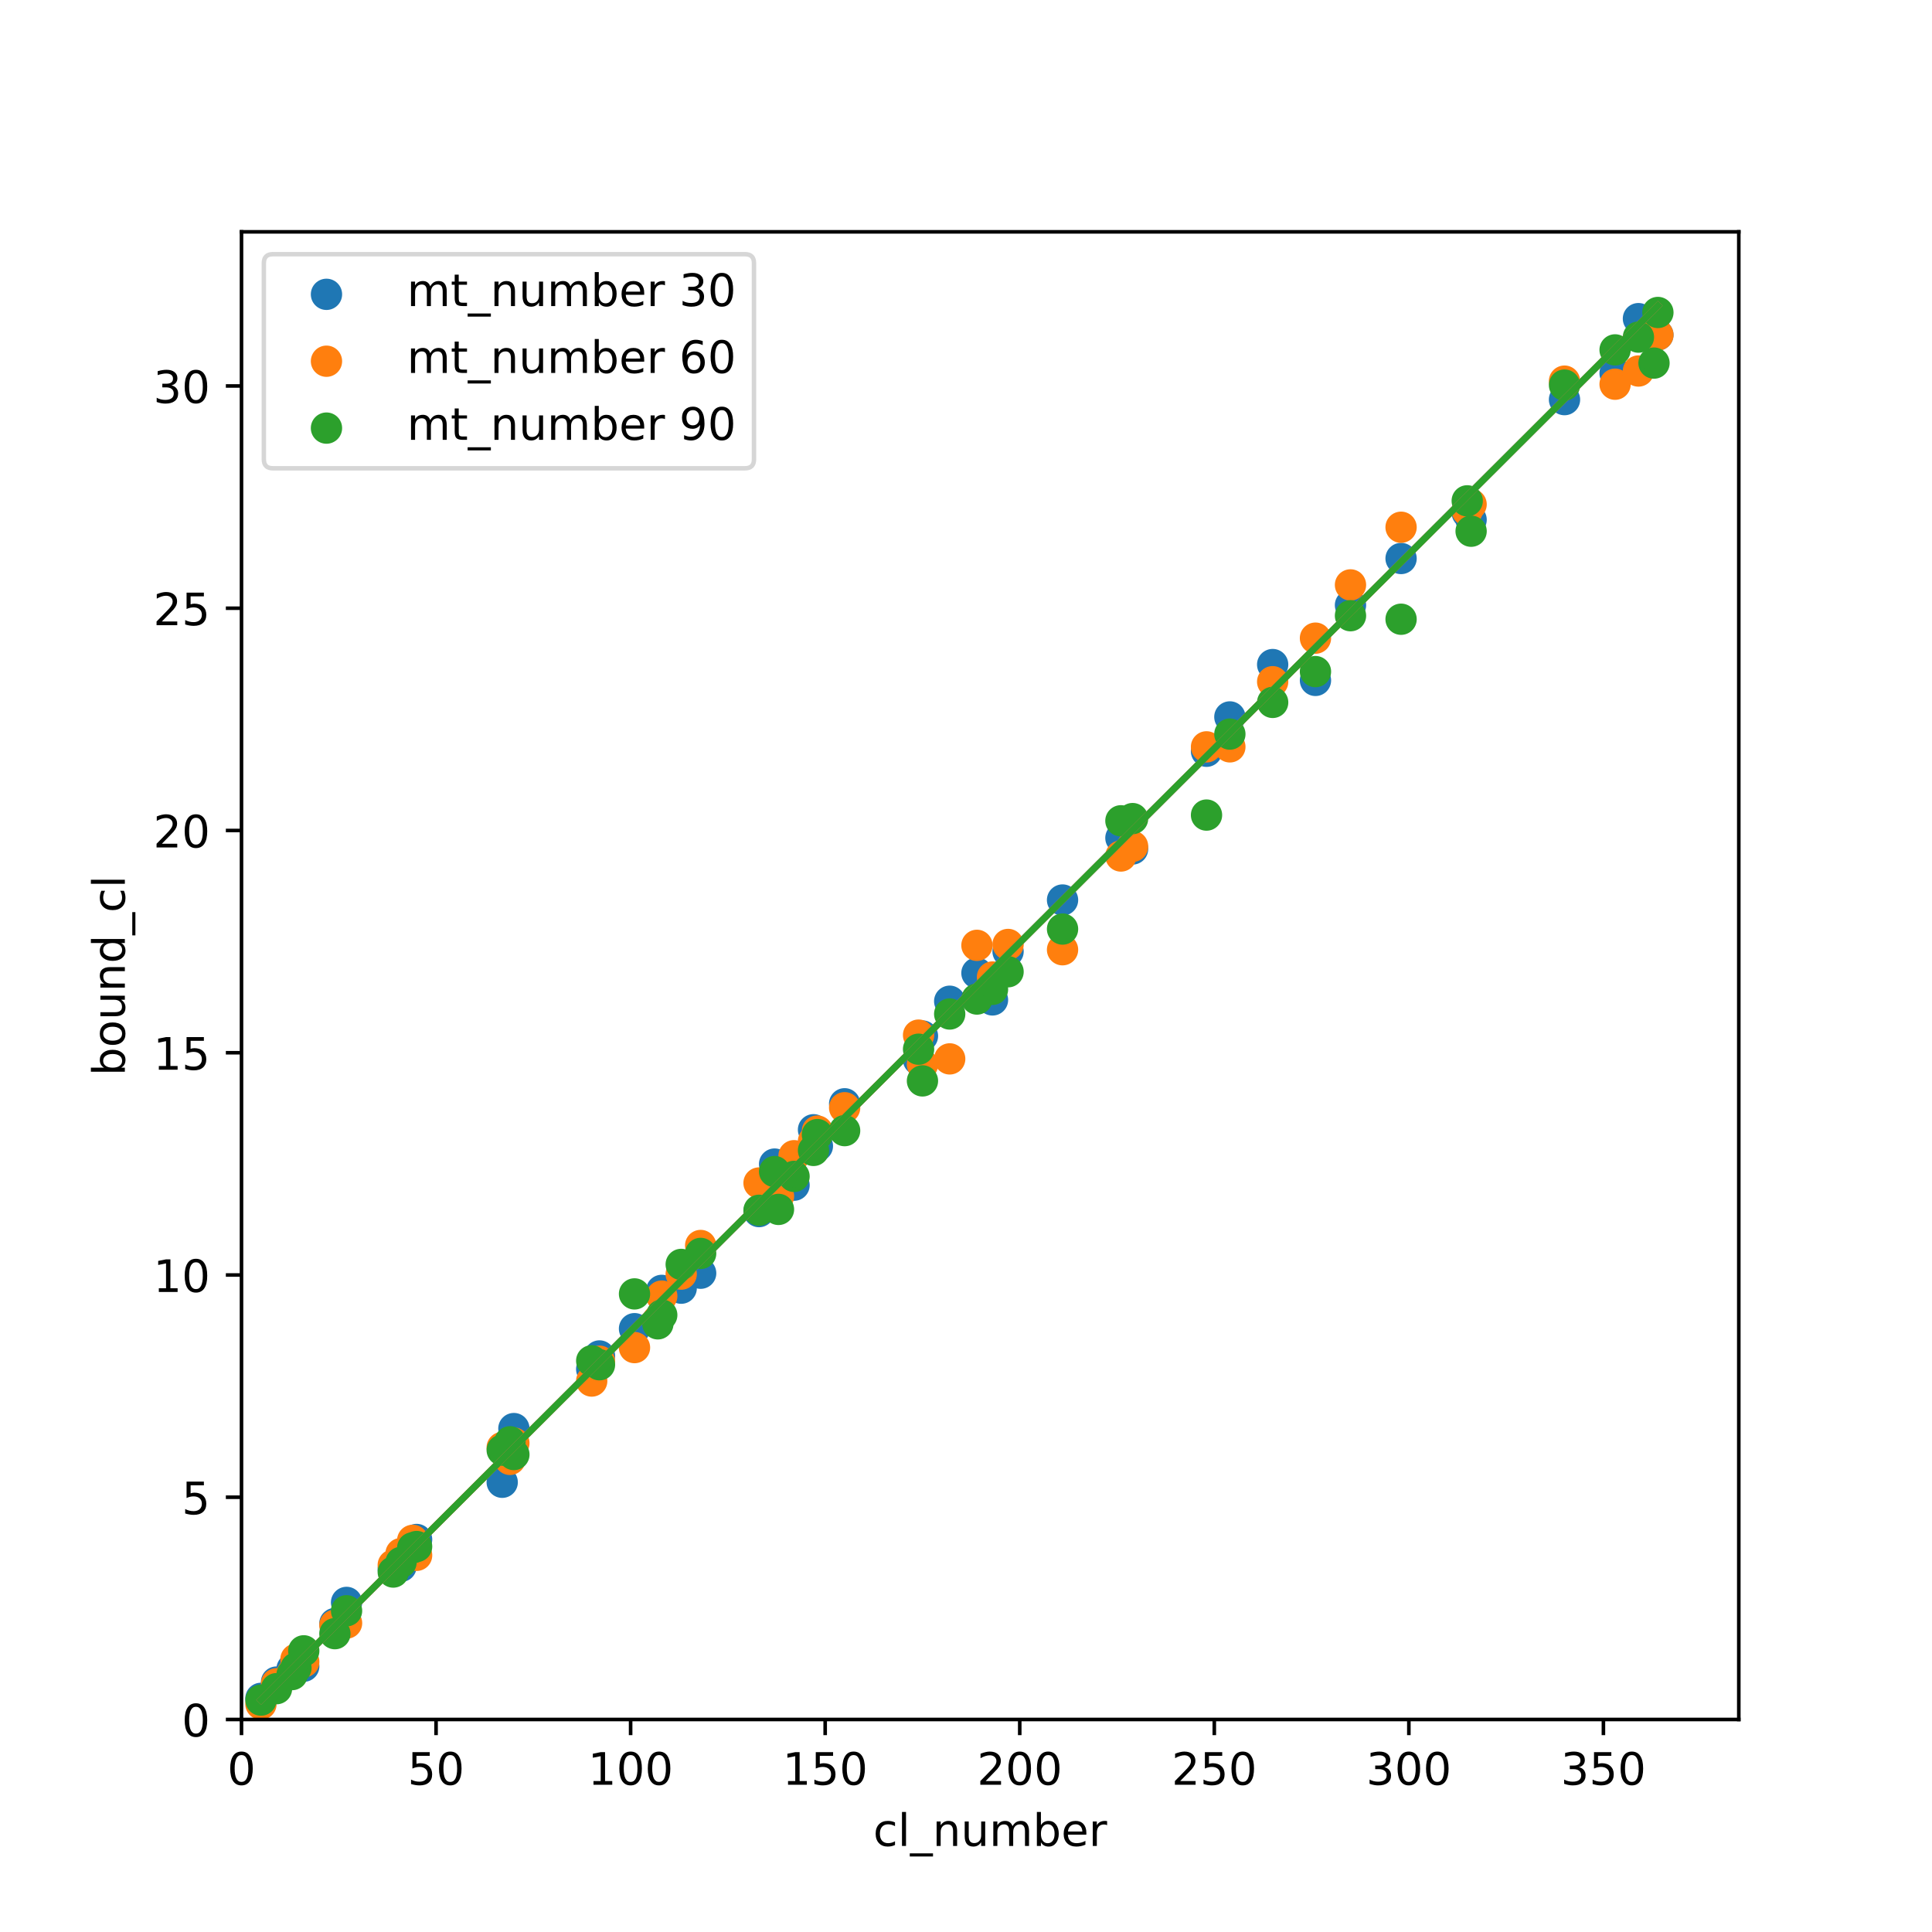 <?xml version="1.0" encoding="utf-8" standalone="no"?>
<!DOCTYPE svg PUBLIC "-//W3C//DTD SVG 1.1//EN"
  "http://www.w3.org/Graphics/SVG/1.1/DTD/svg11.dtd">
<!-- Created with matplotlib (http://matplotlib.org/) -->
<svg height="432pt" version="1.1" viewBox="0 0 432 432" width="432pt" xmlns="http://www.w3.org/2000/svg" xmlns:xlink="http://www.w3.org/1999/xlink">
 <defs>
  <style type="text/css">
*{stroke-linecap:butt;stroke-linejoin:round;}
  </style>
 </defs>
 <g id="figure_1">
  <g id="patch_1">
   <path d="M 0 432 
L 432 432 
L 432 0 
L 0 0 
z
" style="fill:#ffffff;"/>
  </g>
  <g id="axes_1">
   <g id="patch_2">
    <path d="M 54 384.48 
L 388.8 384.48 
L 388.8 51.84 
L 54 51.84 
z
" style="fill:#ffffff;"/>
   </g>
   <g id="PathCollection_1">
    <defs>
     <path d="M 0 3 
C 0.796 3 1.559 2.684 2.121 2.121 
C 2.684 1.559 3 0.796 3 0 
C 3 -0.796 2.684 -1.559 2.121 -2.121 
C 1.559 -2.684 0.796 -3 0 -3 
C -0.796 -3 -1.559 -2.684 -2.121 -2.121 
C -2.684 -1.559 -3 -0.796 -3 0 
C -3 0.796 -2.684 1.559 -2.121 2.121 
C -1.559 2.684 -0.796 3 0 3 
z
" id="m053928e048" style="stroke:#1f77b4;"/>
    </defs>
    <g clip-path="url(#p98b4745613)">
     <use style="fill:#1f77b4;stroke:#1f77b4;" x="328.075" xlink:href="#m053928e048" y="114.647"/>
     <use style="fill:#1f77b4;stroke:#1f77b4;" x="361.138" xlink:href="#m053928e048" y="83.452"/>
     <use style="fill:#1f77b4;stroke:#1f77b4;" x="141.878" xlink:href="#m053928e048" y="297.094"/>
     <use style="fill:#1f77b4;stroke:#1f77b4;" x="225.406" xlink:href="#m053928e048" y="212.759"/>
     <use style="fill:#1f77b4;stroke:#1f77b4;" x="65.311" xlink:href="#m053928e048" y="373.163"/>
     <use style="fill:#1f77b4;stroke:#1f77b4;" x="87.933" xlink:href="#m053928e048" y="350.825"/>
     <use style="fill:#1f77b4;stroke:#1f77b4;" x="147.099" xlink:href="#m053928e048" y="295.618"/>
     <use style="fill:#1f77b4;stroke:#1f77b4;" x="66.181" xlink:href="#m053928e048" y="372.474"/>
     <use style="fill:#1f77b4;stroke:#1f77b4;" x="349.827" xlink:href="#m053928e048" y="89.356"/>
     <use style="fill:#1f77b4;stroke:#1f77b4;" x="269.78" xlink:href="#m053928e048" y="167.984"/>
     <use style="fill:#1f77b4;stroke:#1f77b4;" x="218.445" xlink:href="#m053928e048" y="217.581"/>
     <use style="fill:#1f77b4;stroke:#1f77b4;" x="206.264" xlink:href="#m053928e048" y="231.653"/>
     <use style="fill:#1f77b4;stroke:#1f77b4;" x="156.669" xlink:href="#m053928e048" y="284.695"/>
     <use style="fill:#1f77b4;stroke:#1f77b4;" x="112.295" xlink:href="#m053928e048" y="331.438"/>
     <use style="fill:#1f77b4;stroke:#1f77b4;" x="114.036" xlink:href="#m053928e048" y="325.829"/>
     <use style="fill:#1f77b4;stroke:#1f77b4;" x="301.973" xlink:href="#m053928e048" y="135.312"/>
     <use style="fill:#1f77b4;stroke:#1f77b4;" x="61.831" xlink:href="#m053928e048" y="376.115"/>
     <use style="fill:#1f77b4;stroke:#1f77b4;" x="328.945" xlink:href="#m053928e048" y="116.221"/>
     <use style="fill:#1f77b4;stroke:#1f77b4;" x="134.047" xlink:href="#m053928e048" y="303.195"/>
     <use style="fill:#1f77b4;stroke:#1f77b4;" x="275" xlink:href="#m053928e048" y="160.308"/>
     <use style="fill:#1f77b4;stroke:#1f77b4;" x="369.839" xlink:href="#m053928e048" y="73.611"/>
     <use style="fill:#1f77b4;stroke:#1f77b4;" x="169.721" xlink:href="#m053928e048" y="270.918"/>
     <use style="fill:#1f77b4;stroke:#1f77b4;" x="89.673" xlink:href="#m053928e048" y="350.234"/>
     <use style="fill:#1f77b4;stroke:#1f77b4;" x="284.571" xlink:href="#m053928e048" y="148.597"/>
     <use style="fill:#1f77b4;stroke:#1f77b4;" x="114.906" xlink:href="#m053928e048" y="319.433"/>
     <use style="fill:#1f77b4;stroke:#1f77b4;" x="250.638" xlink:href="#m053928e048" y="187.37"/>
     <use style="fill:#1f77b4;stroke:#1f77b4;" x="77.492" xlink:href="#m053928e048" y="358.304"/>
     <use style="fill:#1f77b4;stroke:#1f77b4;" x="370.709" xlink:href="#m053928e048" y="74.89"/>
     <use style="fill:#1f77b4;stroke:#1f77b4;" x="221.925" xlink:href="#m053928e048" y="223.584"/>
     <use style="fill:#1f77b4;stroke:#1f77b4;" x="181.902" xlink:href="#m053928e048" y="252.614"/>
     <use style="fill:#1f77b4;stroke:#1f77b4;" x="74.882" xlink:href="#m053928e048" y="363.027"/>
     <use style="fill:#1f77b4;stroke:#1f77b4;" x="188.862" xlink:href="#m053928e048" y="246.808"/>
     <use style="fill:#1f77b4;stroke:#1f77b4;" x="132.307" xlink:href="#m053928e048" y="306.148"/>
     <use style="fill:#1f77b4;stroke:#1f77b4;" x="177.551" xlink:href="#m053928e048" y="265.013"/>
     <use style="fill:#1f77b4;stroke:#1f77b4;" x="212.355" xlink:href="#m053928e048" y="223.879"/>
     <use style="fill:#1f77b4;stroke:#1f77b4;" x="182.772" xlink:href="#m053928e048" y="256.255"/>
     <use style="fill:#1f77b4;stroke:#1f77b4;" x="174.071" xlink:href="#m053928e048" y="264.915"/>
     <use style="fill:#1f77b4;stroke:#1f77b4;" x="313.284" xlink:href="#m053928e048" y="124.881"/>
     <use style="fill:#1f77b4;stroke:#1f77b4;" x="58.35" xlink:href="#m053928e048" y="379.756"/>
     <use style="fill:#1f77b4;stroke:#1f77b4;" x="173.201" xlink:href="#m053928e048" y="260.29"/>
     <use style="fill:#1f77b4;stroke:#1f77b4;" x="93.154" xlink:href="#m053928e048" y="344.231"/>
     <use style="fill:#1f77b4;stroke:#1f77b4;" x="67.921" xlink:href="#m053928e048" y="372.573"/>
     <use style="fill:#1f77b4;stroke:#1f77b4;" x="205.394" xlink:href="#m053928e048" y="236.967"/>
     <use style="fill:#1f77b4;stroke:#1f77b4;" x="237.587" xlink:href="#m053928e048" y="201.245"/>
     <use style="fill:#1f77b4;stroke:#1f77b4;" x="294.142" xlink:href="#m053928e048" y="152.14"/>
     <use style="fill:#1f77b4;stroke:#1f77b4;" x="253.248" xlink:href="#m053928e048" y="189.83"/>
     <use style="fill:#1f77b4;stroke:#1f77b4;" x="92.284" xlink:href="#m053928e048" y="344.822"/>
     <use style="fill:#1f77b4;stroke:#1f77b4;" x="366.359" xlink:href="#m053928e048" y="71.249"/>
     <use style="fill:#1f77b4;stroke:#1f77b4;" x="152.319" xlink:href="#m053928e048" y="288.041"/>
     <use style="fill:#1f77b4;stroke:#1f77b4;" x="147.969" xlink:href="#m053928e048" y="288.533"/>
    </g>
   </g>
   <g id="PathCollection_2">
    <defs>
     <path d="M 0 3 
C 0.796 3 1.559 2.684 2.121 2.121 
C 2.684 1.559 3 0.796 3 0 
C 3 -0.796 2.684 -1.559 2.121 -2.121 
C 1.559 -2.684 0.796 -3 0 -3 
C -0.796 -3 -1.559 -2.684 -2.121 -2.121 
C -2.684 -1.559 -3 -0.796 -3 0 
C -3 0.796 -2.684 1.559 -2.121 2.121 
C -1.559 2.684 -0.796 3 0 3 
z
" id="m70575e1bac" style="stroke:#ff7f0e;"/>
    </defs>
    <g clip-path="url(#p98b4745613)">
     <use style="fill:#ff7f0e;stroke:#ff7f0e;" x="328.075" xlink:href="#m70575e1bac" y="114.155"/>
     <use style="fill:#ff7f0e;stroke:#ff7f0e;" x="361.138" xlink:href="#m70575e1bac" y="85.912"/>
     <use style="fill:#ff7f0e;stroke:#ff7f0e;" x="141.878" xlink:href="#m70575e1bac" y="301.326"/>
     <use style="fill:#ff7f0e;stroke:#ff7f0e;" x="225.406" xlink:href="#m70575e1bac" y="211.184"/>
     <use style="fill:#ff7f0e;stroke:#ff7f0e;" x="65.311" xlink:href="#m70575e1bac" y="374.246"/>
     <use style="fill:#ff7f0e;stroke:#ff7f0e;" x="87.933" xlink:href="#m70575e1bac" y="349.939"/>
     <use style="fill:#ff7f0e;stroke:#ff7f0e;" x="147.099" xlink:href="#m70575e1bac" y="295.224"/>
     <use style="fill:#ff7f0e;stroke:#ff7f0e;" x="66.181" xlink:href="#m70575e1bac" y="370.998"/>
     <use style="fill:#ff7f0e;stroke:#ff7f0e;" x="349.827" xlink:href="#m70575e1bac" y="85.223"/>
     <use style="fill:#ff7f0e;stroke:#ff7f0e;" x="269.78" xlink:href="#m70575e1bac" y="167"/>
     <use style="fill:#ff7f0e;stroke:#ff7f0e;" x="218.445" xlink:href="#m70575e1bac" y="211.381"/>
     <use style="fill:#ff7f0e;stroke:#ff7f0e;" x="206.264" xlink:href="#m70575e1bac" y="238.05"/>
     <use style="fill:#ff7f0e;stroke:#ff7f0e;" x="156.669" xlink:href="#m70575e1bac" y="278.495"/>
     <use style="fill:#ff7f0e;stroke:#ff7f0e;" x="112.295" xlink:href="#m70575e1bac" y="323.664"/>
     <use style="fill:#ff7f0e;stroke:#ff7f0e;" x="114.036" xlink:href="#m70575e1bac" y="326.321"/>
     <use style="fill:#ff7f0e;stroke:#ff7f0e;" x="301.973" xlink:href="#m70575e1bac" y="130.786"/>
     <use style="fill:#ff7f0e;stroke:#ff7f0e;" x="61.831" xlink:href="#m70575e1bac" y="376.509"/>
     <use style="fill:#ff7f0e;stroke:#ff7f0e;" x="328.945" xlink:href="#m70575e1bac" y="112.777"/>
     <use style="fill:#ff7f0e;stroke:#ff7f0e;" x="134.047" xlink:href="#m70575e1bac" y="304.376"/>
     <use style="fill:#ff7f0e;stroke:#ff7f0e;" x="275" xlink:href="#m70575e1bac" y="167"/>
     <use style="fill:#ff7f0e;stroke:#ff7f0e;" x="369.839" xlink:href="#m70575e1bac" y="73.119"/>
     <use style="fill:#ff7f0e;stroke:#ff7f0e;" x="169.721" xlink:href="#m70575e1bac" y="264.521"/>
     <use style="fill:#ff7f0e;stroke:#ff7f0e;" x="89.673" xlink:href="#m70575e1bac" y="347.38"/>
     <use style="fill:#ff7f0e;stroke:#ff7f0e;" x="284.571" xlink:href="#m70575e1bac" y="152.435"/>
     <use style="fill:#ff7f0e;stroke:#ff7f0e;" x="114.906" xlink:href="#m70575e1bac" y="322.68"/>
     <use style="fill:#ff7f0e;stroke:#ff7f0e;" x="250.638" xlink:href="#m70575e1bac" y="191.405"/>
     <use style="fill:#ff7f0e;stroke:#ff7f0e;" x="77.492" xlink:href="#m70575e1bac" y="362.929"/>
     <use style="fill:#ff7f0e;stroke:#ff7f0e;" x="370.709" xlink:href="#m70575e1bac" y="74.89"/>
     <use style="fill:#ff7f0e;stroke:#ff7f0e;" x="221.925" xlink:href="#m70575e1bac" y="218.467"/>
     <use style="fill:#ff7f0e;stroke:#ff7f0e;" x="181.902" xlink:href="#m70575e1bac" y="255.173"/>
     <use style="fill:#ff7f0e;stroke:#ff7f0e;" x="74.882" xlink:href="#m70575e1bac" y="363.421"/>
     <use style="fill:#ff7f0e;stroke:#ff7f0e;" x="188.862" xlink:href="#m70575e1bac" y="247.694"/>
     <use style="fill:#ff7f0e;stroke:#ff7f0e;" x="132.307" xlink:href="#m70575e1bac" y="308.805"/>
     <use style="fill:#ff7f0e;stroke:#ff7f0e;" x="177.551" xlink:href="#m70575e1bac" y="258.42"/>
     <use style="fill:#ff7f0e;stroke:#ff7f0e;" x="212.355" xlink:href="#m70575e1bac" y="236.77"/>
     <use style="fill:#ff7f0e;stroke:#ff7f0e;" x="182.772" xlink:href="#m70575e1bac" y="252.909"/>
     <use style="fill:#ff7f0e;stroke:#ff7f0e;" x="174.071" xlink:href="#m70575e1bac" y="267.474"/>
     <use style="fill:#ff7f0e;stroke:#ff7f0e;" x="313.284" xlink:href="#m70575e1bac" y="117.894"/>
     <use style="fill:#ff7f0e;stroke:#ff7f0e;" x="58.35" xlink:href="#m70575e1bac" y="381.036"/>
     <use style="fill:#ff7f0e;stroke:#ff7f0e;" x="173.201" xlink:href="#m70575e1bac" y="267.867"/>
     <use style="fill:#ff7f0e;stroke:#ff7f0e;" x="93.154" xlink:href="#m70575e1bac" y="347.774"/>
     <use style="fill:#ff7f0e;stroke:#ff7f0e;" x="67.921" xlink:href="#m70575e1bac" y="371.589"/>
     <use style="fill:#ff7f0e;stroke:#ff7f0e;" x="205.394" xlink:href="#m70575e1bac" y="231.456"/>
     <use style="fill:#ff7f0e;stroke:#ff7f0e;" x="237.587" xlink:href="#m70575e1bac" y="212.365"/>
     <use style="fill:#ff7f0e;stroke:#ff7f0e;" x="294.142" xlink:href="#m70575e1bac" y="142.693"/>
     <use style="fill:#ff7f0e;stroke:#ff7f0e;" x="253.248" xlink:href="#m70575e1bac" y="189.24"/>
     <use style="fill:#ff7f0e;stroke:#ff7f0e;" x="92.284" xlink:href="#m70575e1bac" y="344.428"/>
     <use style="fill:#ff7f0e;stroke:#ff7f0e;" x="366.359" xlink:href="#m70575e1bac" y="82.96"/>
     <use style="fill:#ff7f0e;stroke:#ff7f0e;" x="152.319" xlink:href="#m70575e1bac" y="284.892"/>
     <use style="fill:#ff7f0e;stroke:#ff7f0e;" x="147.969" xlink:href="#m70575e1bac" y="289.812"/>
    </g>
   </g>
   <g id="PathCollection_3">
    <defs>
     <path d="M 0 3 
C 0.796 3 1.559 2.684 2.121 2.121 
C 2.684 1.559 3 0.796 3 0 
C 3 -0.796 2.684 -1.559 2.121 -2.121 
C 1.559 -2.684 0.796 -3 0 -3 
C -0.796 -3 -1.559 -2.684 -2.121 -2.121 
C -2.684 -1.559 -3 -0.796 -3 0 
C -3 0.796 -2.684 1.559 -2.121 2.121 
C -1.559 2.684 -0.796 3 0 3 
z
" id="m47c31856d1" style="stroke:#2ca02c;"/>
    </defs>
    <g clip-path="url(#p98b4745613)">
     <use style="fill:#2ca02c;stroke:#2ca02c;" x="328.075" xlink:href="#m47c31856d1" y="111.99"/>
     <use style="fill:#2ca02c;stroke:#2ca02c;" x="361.138" xlink:href="#m47c31856d1" y="78.236"/>
     <use style="fill:#2ca02c;stroke:#2ca02c;" x="141.878" xlink:href="#m47c31856d1" y="289.32"/>
     <use style="fill:#2ca02c;stroke:#2ca02c;" x="225.406" xlink:href="#m47c31856d1" y="217.286"/>
     <use style="fill:#2ca02c;stroke:#2ca02c;" x="65.311" xlink:href="#m47c31856d1" y="374.442"/>
     <use style="fill:#2ca02c;stroke:#2ca02c;" x="87.933" xlink:href="#m47c31856d1" y="351.514"/>
     <use style="fill:#2ca02c;stroke:#2ca02c;" x="147.099" xlink:href="#m47c31856d1" y="296.012"/>
     <use style="fill:#2ca02c;stroke:#2ca02c;" x="66.181" xlink:href="#m47c31856d1" y="372.966"/>
     <use style="fill:#2ca02c;stroke:#2ca02c;" x="349.827" xlink:href="#m47c31856d1" y="86.109"/>
     <use style="fill:#2ca02c;stroke:#2ca02c;" x="269.78" xlink:href="#m47c31856d1" y="182.253"/>
     <use style="fill:#2ca02c;stroke:#2ca02c;" x="218.445" xlink:href="#m47c31856d1" y="223.387"/>
     <use style="fill:#2ca02c;stroke:#2ca02c;" x="206.264" xlink:href="#m47c31856d1" y="241.691"/>
     <use style="fill:#2ca02c;stroke:#2ca02c;" x="156.669" xlink:href="#m47c31856d1" y="280.267"/>
     <use style="fill:#2ca02c;stroke:#2ca02c;" x="112.295" xlink:href="#m47c31856d1" y="324.255"/>
     <use style="fill:#2ca02c;stroke:#2ca02c;" x="114.036" xlink:href="#m47c31856d1" y="322.385"/>
     <use style="fill:#2ca02c;stroke:#2ca02c;" x="301.973" xlink:href="#m47c31856d1" y="137.674"/>
     <use style="fill:#2ca02c;stroke:#2ca02c;" x="61.831" xlink:href="#m47c31856d1" y="377.591"/>
     <use style="fill:#2ca02c;stroke:#2ca02c;" x="328.945" xlink:href="#m47c31856d1" y="118.78"/>
     <use style="fill:#2ca02c;stroke:#2ca02c;" x="134.047" xlink:href="#m47c31856d1" y="305.164"/>
     <use style="fill:#2ca02c;stroke:#2ca02c;" x="275" xlink:href="#m47c31856d1" y="164.146"/>
     <use style="fill:#2ca02c;stroke:#2ca02c;" x="369.839" xlink:href="#m47c31856d1" y="81.188"/>
     <use style="fill:#2ca02c;stroke:#2ca02c;" x="169.721" xlink:href="#m47c31856d1" y="270.623"/>
     <use style="fill:#2ca02c;stroke:#2ca02c;" x="89.673" xlink:href="#m47c31856d1" y="349.349"/>
     <use style="fill:#2ca02c;stroke:#2ca02c;" x="284.571" xlink:href="#m47c31856d1" y="157.06"/>
     <use style="fill:#2ca02c;stroke:#2ca02c;" x="114.906" xlink:href="#m47c31856d1" y="325.239"/>
     <use style="fill:#2ca02c;stroke:#2ca02c;" x="250.638" xlink:href="#m47c31856d1" y="183.532"/>
     <use style="fill:#2ca02c;stroke:#2ca02c;" x="77.492" xlink:href="#m47c31856d1" y="360.173"/>
     <use style="fill:#2ca02c;stroke:#2ca02c;" x="370.709" xlink:href="#m47c31856d1" y="69.871"/>
     <use style="fill:#2ca02c;stroke:#2ca02c;" x="221.925" xlink:href="#m47c31856d1" y="221.222"/>
     <use style="fill:#2ca02c;stroke:#2ca02c;" x="181.902" xlink:href="#m47c31856d1" y="257.239"/>
     <use style="fill:#2ca02c;stroke:#2ca02c;" x="74.882" xlink:href="#m47c31856d1" y="365.291"/>
     <use style="fill:#2ca02c;stroke:#2ca02c;" x="188.862" xlink:href="#m47c31856d1" y="252.811"/>
     <use style="fill:#2ca02c;stroke:#2ca02c;" x="132.307" xlink:href="#m47c31856d1" y="304.278"/>
     <use style="fill:#2ca02c;stroke:#2ca02c;" x="177.551" xlink:href="#m47c31856d1" y="263.045"/>
     <use style="fill:#2ca02c;stroke:#2ca02c;" x="212.355" xlink:href="#m47c31856d1" y="226.733"/>
     <use style="fill:#2ca02c;stroke:#2ca02c;" x="182.772" xlink:href="#m47c31856d1" y="253.697"/>
     <use style="fill:#2ca02c;stroke:#2ca02c;" x="174.071" xlink:href="#m47c31856d1" y="270.426"/>
     <use style="fill:#2ca02c;stroke:#2ca02c;" x="313.284" xlink:href="#m47c31856d1" y="138.461"/>
     <use style="fill:#2ca02c;stroke:#2ca02c;" x="58.35" xlink:href="#m47c31856d1" y="380.15"/>
     <use style="fill:#2ca02c;stroke:#2ca02c;" x="173.201" xlink:href="#m47c31856d1" y="261.963"/>
     <use style="fill:#2ca02c;stroke:#2ca02c;" x="93.154" xlink:href="#m47c31856d1" y="345.806"/>
     <use style="fill:#2ca02c;stroke:#2ca02c;" x="67.921" xlink:href="#m47c31856d1" y="369.128"/>
     <use style="fill:#2ca02c;stroke:#2ca02c;" x="205.394" xlink:href="#m47c31856d1" y="234.605"/>
     <use style="fill:#2ca02c;stroke:#2ca02c;" x="237.587" xlink:href="#m47c31856d1" y="207.74"/>
     <use style="fill:#2ca02c;stroke:#2ca02c;" x="294.142" xlink:href="#m47c31856d1" y="150.172"/>
     <use style="fill:#2ca02c;stroke:#2ca02c;" x="253.248" xlink:href="#m47c31856d1" y="183.04"/>
     <use style="fill:#2ca02c;stroke:#2ca02c;" x="92.284" xlink:href="#m47c31856d1" y="346.101"/>
     <use style="fill:#2ca02c;stroke:#2ca02c;" x="366.359" xlink:href="#m47c31856d1" y="75.382"/>
     <use style="fill:#2ca02c;stroke:#2ca02c;" x="152.319" xlink:href="#m47c31856d1" y="282.727"/>
     <use style="fill:#2ca02c;stroke:#2ca02c;" x="147.969" xlink:href="#m47c31856d1" y="294.044"/>
    </g>
   </g>
   <g id="matplotlib.axis_1">
    <g id="xtick_1">
     <g id="line2d_1">
      <defs>
       <path d="M 0 0 
L 0 3.5 
" id="m4b3028d47b" style="stroke:#000000;stroke-width:0.8;"/>
      </defs>
      <g>
       <use style="stroke:#000000;stroke-width:0.8;" x="54" xlink:href="#m4b3028d47b" y="384.48"/>
      </g>
     </g>
     <g id="text_1">
      <!-- 0 -->
      <defs>
       <path d="M 31.781 66.406 
Q 24.172 66.406 20.328 58.906 
Q 16.5 51.422 16.5 36.375 
Q 16.5 21.391 20.328 13.891 
Q 24.172 6.391 31.781 6.391 
Q 39.453 6.391 43.281 13.891 
Q 47.125 21.391 47.125 36.375 
Q 47.125 51.422 43.281 58.906 
Q 39.453 66.406 31.781 66.406 
z
M 31.781 74.219 
Q 44.047 74.219 50.516 64.516 
Q 56.984 54.828 56.984 36.375 
Q 56.984 17.969 50.516 8.266 
Q 44.047 -1.422 31.781 -1.422 
Q 19.531 -1.422 13.062 8.266 
Q 6.594 17.969 6.594 36.375 
Q 6.594 54.828 13.062 64.516 
Q 19.531 74.219 31.781 74.219 
z
" id="DejaVuSans-30"/>
      </defs>
      <g transform="translate(50.819 399.078)scale(0.1 -0.1)">
       <use xlink:href="#DejaVuSans-30"/>
      </g>
     </g>
    </g>
    <g id="xtick_2">
     <g id="line2d_2">
      <g>
       <use style="stroke:#000000;stroke-width:0.8;" x="97.504" xlink:href="#m4b3028d47b" y="384.48"/>
      </g>
     </g>
     <g id="text_2">
      <!-- 50 -->
      <defs>
       <path d="M 10.797 72.906 
L 49.516 72.906 
L 49.516 64.594 
L 19.828 64.594 
L 19.828 46.734 
Q 21.969 47.469 24.109 47.828 
Q 26.266 48.188 28.422 48.188 
Q 40.625 48.188 47.75 41.5 
Q 54.891 34.812 54.891 23.391 
Q 54.891 11.625 47.562 5.094 
Q 40.234 -1.422 26.906 -1.422 
Q 22.312 -1.422 17.547 -0.641 
Q 12.797 0.141 7.719 1.703 
L 7.719 11.625 
Q 12.109 9.234 16.797 8.062 
Q 21.484 6.891 26.703 6.891 
Q 35.156 6.891 40.078 11.328 
Q 45.016 15.766 45.016 23.391 
Q 45.016 31 40.078 35.438 
Q 35.156 39.891 26.703 39.891 
Q 22.75 39.891 18.812 39.016 
Q 14.891 38.141 10.797 36.281 
z
" id="DejaVuSans-35"/>
      </defs>
      <g transform="translate(91.141 399.078)scale(0.1 -0.1)">
       <use xlink:href="#DejaVuSans-35"/>
       <use x="63.623" xlink:href="#DejaVuSans-30"/>
      </g>
     </g>
    </g>
    <g id="xtick_3">
     <g id="line2d_3">
      <g>
       <use style="stroke:#000000;stroke-width:0.8;" x="141.008" xlink:href="#m4b3028d47b" y="384.48"/>
      </g>
     </g>
     <g id="text_3">
      <!-- 100 -->
      <defs>
       <path d="M 12.406 8.297 
L 28.516 8.297 
L 28.516 63.922 
L 10.984 60.406 
L 10.984 69.391 
L 28.422 72.906 
L 38.281 72.906 
L 38.281 8.297 
L 54.391 8.297 
L 54.391 0 
L 12.406 0 
z
" id="DejaVuSans-31"/>
      </defs>
      <g transform="translate(131.464 399.078)scale(0.1 -0.1)">
       <use xlink:href="#DejaVuSans-31"/>
       <use x="63.623" xlink:href="#DejaVuSans-30"/>
       <use x="127.246" xlink:href="#DejaVuSans-30"/>
      </g>
     </g>
    </g>
    <g id="xtick_4">
     <g id="line2d_4">
      <g>
       <use style="stroke:#000000;stroke-width:0.8;" x="184.512" xlink:href="#m4b3028d47b" y="384.48"/>
      </g>
     </g>
     <g id="text_4">
      <!-- 150 -->
      <g transform="translate(174.968 399.078)scale(0.1 -0.1)">
       <use xlink:href="#DejaVuSans-31"/>
       <use x="63.623" xlink:href="#DejaVuSans-35"/>
       <use x="127.246" xlink:href="#DejaVuSans-30"/>
      </g>
     </g>
    </g>
    <g id="xtick_5">
     <g id="line2d_5">
      <g>
       <use style="stroke:#000000;stroke-width:0.8;" x="228.016" xlink:href="#m4b3028d47b" y="384.48"/>
      </g>
     </g>
     <g id="text_5">
      <!-- 200 -->
      <defs>
       <path d="M 19.188 8.297 
L 53.609 8.297 
L 53.609 0 
L 7.328 0 
L 7.328 8.297 
Q 12.938 14.109 22.625 23.891 
Q 32.328 33.688 34.812 36.531 
Q 39.547 41.844 41.422 45.531 
Q 43.312 49.219 43.312 52.781 
Q 43.312 58.594 39.234 62.25 
Q 35.156 65.922 28.609 65.922 
Q 23.969 65.922 18.812 64.312 
Q 13.672 62.703 7.812 59.422 
L 7.812 69.391 
Q 13.766 71.781 18.938 73 
Q 24.125 74.219 28.422 74.219 
Q 39.75 74.219 46.484 68.547 
Q 53.219 62.891 53.219 53.422 
Q 53.219 48.922 51.531 44.891 
Q 49.859 40.875 45.406 35.406 
Q 44.188 33.984 37.641 27.219 
Q 31.109 20.453 19.188 8.297 
z
" id="DejaVuSans-32"/>
      </defs>
      <g transform="translate(218.472 399.078)scale(0.1 -0.1)">
       <use xlink:href="#DejaVuSans-32"/>
       <use x="63.623" xlink:href="#DejaVuSans-30"/>
       <use x="127.246" xlink:href="#DejaVuSans-30"/>
      </g>
     </g>
    </g>
    <g id="xtick_6">
     <g id="line2d_6">
      <g>
       <use style="stroke:#000000;stroke-width:0.8;" x="271.52" xlink:href="#m4b3028d47b" y="384.48"/>
      </g>
     </g>
     <g id="text_6">
      <!-- 250 -->
      <g transform="translate(261.976 399.078)scale(0.1 -0.1)">
       <use xlink:href="#DejaVuSans-32"/>
       <use x="63.623" xlink:href="#DejaVuSans-35"/>
       <use x="127.246" xlink:href="#DejaVuSans-30"/>
      </g>
     </g>
    </g>
    <g id="xtick_7">
     <g id="line2d_7">
      <g>
       <use style="stroke:#000000;stroke-width:0.8;" x="315.024" xlink:href="#m4b3028d47b" y="384.48"/>
      </g>
     </g>
     <g id="text_7">
      <!-- 300 -->
      <defs>
       <path d="M 40.578 39.312 
Q 47.656 37.797 51.625 33 
Q 55.609 28.219 55.609 21.188 
Q 55.609 10.406 48.188 4.484 
Q 40.766 -1.422 27.094 -1.422 
Q 22.516 -1.422 17.656 -0.516 
Q 12.797 0.391 7.625 2.203 
L 7.625 11.719 
Q 11.719 9.328 16.594 8.109 
Q 21.484 6.891 26.812 6.891 
Q 36.078 6.891 40.938 10.547 
Q 45.797 14.203 45.797 21.188 
Q 45.797 27.641 41.281 31.266 
Q 36.766 34.906 28.719 34.906 
L 20.219 34.906 
L 20.219 43.016 
L 29.109 43.016 
Q 36.375 43.016 40.234 45.922 
Q 44.094 48.828 44.094 54.297 
Q 44.094 59.906 40.109 62.906 
Q 36.141 65.922 28.719 65.922 
Q 24.656 65.922 20.016 65.031 
Q 15.375 64.156 9.812 62.312 
L 9.812 71.094 
Q 15.438 72.656 20.344 73.438 
Q 25.25 74.219 29.594 74.219 
Q 40.828 74.219 47.359 69.109 
Q 53.906 64.016 53.906 55.328 
Q 53.906 49.266 50.438 45.094 
Q 46.969 40.922 40.578 39.312 
z
" id="DejaVuSans-33"/>
      </defs>
      <g transform="translate(305.48 399.078)scale(0.1 -0.1)">
       <use xlink:href="#DejaVuSans-33"/>
       <use x="63.623" xlink:href="#DejaVuSans-30"/>
       <use x="127.246" xlink:href="#DejaVuSans-30"/>
      </g>
     </g>
    </g>
    <g id="xtick_8">
     <g id="line2d_8">
      <g>
       <use style="stroke:#000000;stroke-width:0.8;" x="358.528" xlink:href="#m4b3028d47b" y="384.48"/>
      </g>
     </g>
     <g id="text_8">
      <!-- 350 -->
      <g transform="translate(348.984 399.078)scale(0.1 -0.1)">
       <use xlink:href="#DejaVuSans-33"/>
       <use x="63.623" xlink:href="#DejaVuSans-35"/>
       <use x="127.246" xlink:href="#DejaVuSans-30"/>
      </g>
     </g>
    </g>
    <g id="text_9">
     <!-- cl_number -->
     <defs>
      <path d="M 48.781 52.594 
L 48.781 44.188 
Q 44.969 46.297 41.141 47.344 
Q 37.312 48.391 33.406 48.391 
Q 24.656 48.391 19.812 42.844 
Q 14.984 37.312 14.984 27.297 
Q 14.984 17.281 19.812 11.734 
Q 24.656 6.203 33.406 6.203 
Q 37.312 6.203 41.141 7.25 
Q 44.969 8.297 48.781 10.406 
L 48.781 2.094 
Q 45.016 0.344 40.984 -0.531 
Q 36.969 -1.422 32.422 -1.422 
Q 20.062 -1.422 12.781 6.344 
Q 5.516 14.109 5.516 27.297 
Q 5.516 40.672 12.859 48.328 
Q 20.219 56 33.016 56 
Q 37.156 56 41.109 55.141 
Q 45.062 54.297 48.781 52.594 
z
" id="DejaVuSans-63"/>
      <path d="M 9.422 75.984 
L 18.406 75.984 
L 18.406 0 
L 9.422 0 
z
" id="DejaVuSans-6c"/>
      <path d="M 50.984 -16.609 
L 50.984 -23.578 
L -0.984 -23.578 
L -0.984 -16.609 
z
" id="DejaVuSans-5f"/>
      <path d="M 54.891 33.016 
L 54.891 0 
L 45.906 0 
L 45.906 32.719 
Q 45.906 40.484 42.875 44.328 
Q 39.844 48.188 33.797 48.188 
Q 26.516 48.188 22.312 43.547 
Q 18.109 38.922 18.109 30.906 
L 18.109 0 
L 9.078 0 
L 9.078 54.688 
L 18.109 54.688 
L 18.109 46.188 
Q 21.344 51.125 25.703 53.562 
Q 30.078 56 35.797 56 
Q 45.219 56 50.047 50.172 
Q 54.891 44.344 54.891 33.016 
z
" id="DejaVuSans-6e"/>
      <path d="M 8.5 21.578 
L 8.5 54.688 
L 17.484 54.688 
L 17.484 21.922 
Q 17.484 14.156 20.5 10.266 
Q 23.531 6.391 29.594 6.391 
Q 36.859 6.391 41.078 11.031 
Q 45.312 15.672 45.312 23.688 
L 45.312 54.688 
L 54.297 54.688 
L 54.297 0 
L 45.312 0 
L 45.312 8.406 
Q 42.047 3.422 37.719 1 
Q 33.406 -1.422 27.688 -1.422 
Q 18.266 -1.422 13.375 4.438 
Q 8.5 10.297 8.5 21.578 
z
M 31.109 56 
z
" id="DejaVuSans-75"/>
      <path d="M 52 44.188 
Q 55.375 50.25 60.062 53.125 
Q 64.75 56 71.094 56 
Q 79.641 56 84.281 50.016 
Q 88.922 44.047 88.922 33.016 
L 88.922 0 
L 79.891 0 
L 79.891 32.719 
Q 79.891 40.578 77.094 44.375 
Q 74.312 48.188 68.609 48.188 
Q 61.625 48.188 57.562 43.547 
Q 53.516 38.922 53.516 30.906 
L 53.516 0 
L 44.484 0 
L 44.484 32.719 
Q 44.484 40.625 41.703 44.406 
Q 38.922 48.188 33.109 48.188 
Q 26.219 48.188 22.156 43.531 
Q 18.109 38.875 18.109 30.906 
L 18.109 0 
L 9.078 0 
L 9.078 54.688 
L 18.109 54.688 
L 18.109 46.188 
Q 21.188 51.219 25.484 53.609 
Q 29.781 56 35.688 56 
Q 41.656 56 45.828 52.969 
Q 50 49.953 52 44.188 
z
" id="DejaVuSans-6d"/>
      <path d="M 48.688 27.297 
Q 48.688 37.203 44.609 42.844 
Q 40.531 48.484 33.406 48.484 
Q 26.266 48.484 22.188 42.844 
Q 18.109 37.203 18.109 27.297 
Q 18.109 17.391 22.188 11.75 
Q 26.266 6.109 33.406 6.109 
Q 40.531 6.109 44.609 11.75 
Q 48.688 17.391 48.688 27.297 
z
M 18.109 46.391 
Q 20.953 51.266 25.266 53.625 
Q 29.594 56 35.594 56 
Q 45.562 56 51.781 48.094 
Q 58.016 40.188 58.016 27.297 
Q 58.016 14.406 51.781 6.484 
Q 45.562 -1.422 35.594 -1.422 
Q 29.594 -1.422 25.266 0.953 
Q 20.953 3.328 18.109 8.203 
L 18.109 0 
L 9.078 0 
L 9.078 75.984 
L 18.109 75.984 
z
" id="DejaVuSans-62"/>
      <path d="M 56.203 29.594 
L 56.203 25.203 
L 14.891 25.203 
Q 15.484 15.922 20.484 11.062 
Q 25.484 6.203 34.422 6.203 
Q 39.594 6.203 44.453 7.469 
Q 49.312 8.734 54.109 11.281 
L 54.109 2.781 
Q 49.266 0.734 44.188 -0.344 
Q 39.109 -1.422 33.891 -1.422 
Q 20.797 -1.422 13.156 6.188 
Q 5.516 13.812 5.516 26.812 
Q 5.516 40.234 12.766 48.109 
Q 20.016 56 32.328 56 
Q 43.359 56 49.781 48.891 
Q 56.203 41.797 56.203 29.594 
z
M 47.219 32.234 
Q 47.125 39.594 43.094 43.984 
Q 39.062 48.391 32.422 48.391 
Q 24.906 48.391 20.391 44.141 
Q 15.875 39.891 15.188 32.172 
z
" id="DejaVuSans-65"/>
      <path d="M 41.109 46.297 
Q 39.594 47.172 37.812 47.578 
Q 36.031 48 33.891 48 
Q 26.266 48 22.188 43.047 
Q 18.109 38.094 18.109 28.812 
L 18.109 0 
L 9.078 0 
L 9.078 54.688 
L 18.109 54.688 
L 18.109 46.188 
Q 20.953 51.172 25.484 53.578 
Q 30.031 56 36.531 56 
Q 37.453 56 38.578 55.875 
Q 39.703 55.766 41.062 55.516 
z
" id="DejaVuSans-72"/>
     </defs>
     <g transform="translate(195.248 412.757)scale(0.1 -0.1)">
      <use xlink:href="#DejaVuSans-63"/>
      <use x="54.98" xlink:href="#DejaVuSans-6c"/>
      <use x="82.764" xlink:href="#DejaVuSans-5f"/>
      <use x="132.764" xlink:href="#DejaVuSans-6e"/>
      <use x="196.143" xlink:href="#DejaVuSans-75"/>
      <use x="259.521" xlink:href="#DejaVuSans-6d"/>
      <use x="356.934" xlink:href="#DejaVuSans-62"/>
      <use x="420.41" xlink:href="#DejaVuSans-65"/>
      <use x="481.934" xlink:href="#DejaVuSans-72"/>
     </g>
    </g>
   </g>
   <g id="matplotlib.axis_2">
    <g id="ytick_1">
     <g id="line2d_9">
      <defs>
       <path d="M 0 0 
L -3.5 0 
" id="ma71de5784f" style="stroke:#000000;stroke-width:0.8;"/>
      </defs>
      <g>
       <use style="stroke:#000000;stroke-width:0.8;" x="54" xlink:href="#ma71de5784f" y="384.48"/>
      </g>
     </g>
     <g id="text_10">
      <!-- 0 -->
      <g transform="translate(40.638 388.279)scale(0.1 -0.1)">
       <use xlink:href="#DejaVuSans-30"/>
      </g>
     </g>
    </g>
    <g id="ytick_2">
     <g id="line2d_10">
      <g>
       <use style="stroke:#000000;stroke-width:0.8;" x="54" xlink:href="#ma71de5784f" y="334.784"/>
      </g>
     </g>
     <g id="text_11">
      <!-- 5 -->
      <g transform="translate(40.638 338.583)scale(0.1 -0.1)">
       <use xlink:href="#DejaVuSans-35"/>
      </g>
     </g>
    </g>
    <g id="ytick_3">
     <g id="line2d_11">
      <g>
       <use style="stroke:#000000;stroke-width:0.8;" x="54" xlink:href="#ma71de5784f" y="285.088"/>
      </g>
     </g>
     <g id="text_12">
      <!-- 10 -->
      <g transform="translate(34.275 288.888)scale(0.1 -0.1)">
       <use xlink:href="#DejaVuSans-31"/>
       <use x="63.623" xlink:href="#DejaVuSans-30"/>
      </g>
     </g>
    </g>
    <g id="ytick_4">
     <g id="line2d_12">
      <g>
       <use style="stroke:#000000;stroke-width:0.8;" x="54" xlink:href="#ma71de5784f" y="235.393"/>
      </g>
     </g>
     <g id="text_13">
      <!-- 15 -->
      <g transform="translate(34.275 239.192)scale(0.1 -0.1)">
       <use xlink:href="#DejaVuSans-31"/>
       <use x="63.623" xlink:href="#DejaVuSans-35"/>
      </g>
     </g>
    </g>
    <g id="ytick_5">
     <g id="line2d_13">
      <g>
       <use style="stroke:#000000;stroke-width:0.8;" x="54" xlink:href="#ma71de5784f" y="185.697"/>
      </g>
     </g>
     <g id="text_14">
      <!-- 20 -->
      <g transform="translate(34.275 189.496)scale(0.1 -0.1)">
       <use xlink:href="#DejaVuSans-32"/>
       <use x="63.623" xlink:href="#DejaVuSans-30"/>
      </g>
     </g>
    </g>
    <g id="ytick_6">
     <g id="line2d_14">
      <g>
       <use style="stroke:#000000;stroke-width:0.8;" x="54" xlink:href="#ma71de5784f" y="136.001"/>
      </g>
     </g>
     <g id="text_15">
      <!-- 25 -->
      <g transform="translate(34.275 139.8)scale(0.1 -0.1)">
       <use xlink:href="#DejaVuSans-32"/>
       <use x="63.623" xlink:href="#DejaVuSans-35"/>
      </g>
     </g>
    </g>
    <g id="ytick_7">
     <g id="line2d_15">
      <g>
       <use style="stroke:#000000;stroke-width:0.8;" x="54" xlink:href="#ma71de5784f" y="86.305"/>
      </g>
     </g>
     <g id="text_16">
      <!-- 30 -->
      <g transform="translate(34.275 90.105)scale(0.1 -0.1)">
       <use xlink:href="#DejaVuSans-33"/>
       <use x="63.623" xlink:href="#DejaVuSans-30"/>
      </g>
     </g>
    </g>
    <g id="text_17">
     <!-- bound_cl -->
     <defs>
      <path d="M 30.609 48.391 
Q 23.391 48.391 19.188 42.75 
Q 14.984 37.109 14.984 27.297 
Q 14.984 17.484 19.156 11.844 
Q 23.344 6.203 30.609 6.203 
Q 37.797 6.203 41.984 11.859 
Q 46.188 17.531 46.188 27.297 
Q 46.188 37.016 41.984 42.703 
Q 37.797 48.391 30.609 48.391 
z
M 30.609 56 
Q 42.328 56 49.016 48.375 
Q 55.719 40.766 55.719 27.297 
Q 55.719 13.875 49.016 6.219 
Q 42.328 -1.422 30.609 -1.422 
Q 18.844 -1.422 12.172 6.219 
Q 5.516 13.875 5.516 27.297 
Q 5.516 40.766 12.172 48.375 
Q 18.844 56 30.609 56 
z
" id="DejaVuSans-6f"/>
      <path d="M 45.406 46.391 
L 45.406 75.984 
L 54.391 75.984 
L 54.391 0 
L 45.406 0 
L 45.406 8.203 
Q 42.578 3.328 38.25 0.953 
Q 33.938 -1.422 27.875 -1.422 
Q 17.969 -1.422 11.734 6.484 
Q 5.516 14.406 5.516 27.297 
Q 5.516 40.188 11.734 48.094 
Q 17.969 56 27.875 56 
Q 33.938 56 38.25 53.625 
Q 42.578 51.266 45.406 46.391 
z
M 14.797 27.297 
Q 14.797 17.391 18.875 11.75 
Q 22.953 6.109 30.078 6.109 
Q 37.203 6.109 41.297 11.75 
Q 45.406 17.391 45.406 27.297 
Q 45.406 37.203 41.297 42.844 
Q 37.203 48.484 30.078 48.484 
Q 22.953 48.484 18.875 42.844 
Q 14.797 37.203 14.797 27.297 
z
" id="DejaVuSans-64"/>
     </defs>
     <g transform="translate(27.917 240.544)rotate(-90)scale(0.1 -0.1)">
      <use xlink:href="#DejaVuSans-62"/>
      <use x="63.477" xlink:href="#DejaVuSans-6f"/>
      <use x="124.658" xlink:href="#DejaVuSans-75"/>
      <use x="188.037" xlink:href="#DejaVuSans-6e"/>
      <use x="251.416" xlink:href="#DejaVuSans-64"/>
      <use x="314.893" xlink:href="#DejaVuSans-5f"/>
      <use x="364.893" xlink:href="#DejaVuSans-63"/>
      <use x="419.873" xlink:href="#DejaVuSans-6c"/>
     </g>
    </g>
   </g>
   <g id="line2d_16">
    <path clip-path="url(#p98b4745613)" d="M 58.35 380.138 
L 61.831 376.664 
L 65.311 373.19 
L 66.181 372.321 
L 67.921 370.584 
L 74.882 363.636 
L 77.492 361.031 
L 87.933 350.609 
L 89.673 348.872 
L 92.284 346.267 
L 93.154 345.398 
L 112.295 326.291 
L 114.036 324.554 
L 114.906 323.686 
L 132.307 306.316 
L 134.047 304.579 
L 141.878 296.763 
L 147.099 291.552 
L 147.969 290.684 
L 152.319 286.341 
L 156.669 281.999 
L 169.721 268.971 
L 173.201 265.497 
L 174.071 264.629 
L 177.551 261.155 
L 181.902 256.813 
L 182.772 255.944 
L 188.862 249.865 
L 205.394 233.364 
L 206.264 232.495 
L 212.355 226.416 
L 218.445 220.336 
L 221.925 216.862 
L 225.406 213.388 
L 237.587 201.23 
L 250.638 188.202 
L 253.248 185.597 
L 269.78 169.096 
L 275 163.885 
L 284.571 154.331 
L 294.142 144.778 
L 301.973 136.962 
L 313.284 125.671 
L 328.075 110.907 
L 328.945 110.039 
L 349.827 89.195 
L 361.138 77.905 
L 366.359 72.694 
L 369.839 69.22 
L 370.709 68.351 
" style="fill:none;stroke:#1f77b4;stroke-linecap:square;stroke-width:1.5;"/>
   </g>
   <g id="line2d_17">
    <path clip-path="url(#p98b4745613)" d="M 58.35 380.138 
L 61.831 376.664 
L 65.311 373.19 
L 66.181 372.321 
L 67.921 370.584 
L 74.882 363.636 
L 77.492 361.031 
L 87.933 350.609 
L 89.673 348.872 
L 92.284 346.267 
L 93.154 345.398 
L 112.295 326.291 
L 114.036 324.554 
L 114.906 323.686 
L 132.307 306.316 
L 134.047 304.579 
L 141.878 296.763 
L 147.099 291.552 
L 147.969 290.684 
L 152.319 286.341 
L 156.669 281.999 
L 169.721 268.971 
L 173.201 265.497 
L 174.071 264.629 
L 177.551 261.155 
L 181.902 256.813 
L 182.772 255.944 
L 188.862 249.865 
L 205.394 233.364 
L 206.264 232.495 
L 212.355 226.416 
L 218.445 220.336 
L 221.925 216.862 
L 225.406 213.388 
L 237.587 201.23 
L 250.638 188.202 
L 253.248 185.597 
L 269.78 169.096 
L 275 163.885 
L 284.571 154.331 
L 294.142 144.778 
L 301.973 136.962 
L 313.284 125.671 
L 328.075 110.907 
L 328.945 110.039 
L 349.827 89.195 
L 361.138 77.905 
L 366.359 72.694 
L 369.839 69.22 
L 370.709 68.351 
" style="fill:none;stroke:#ff7f0e;stroke-linecap:square;stroke-width:1.5;"/>
   </g>
   <g id="line2d_18">
    <path clip-path="url(#p98b4745613)" d="M 58.35 380.138 
L 61.831 376.664 
L 65.311 373.19 
L 66.181 372.321 
L 67.921 370.584 
L 74.882 363.636 
L 77.492 361.031 
L 87.933 350.609 
L 89.673 348.872 
L 92.284 346.267 
L 93.154 345.398 
L 112.295 326.291 
L 114.036 324.554 
L 114.906 323.686 
L 132.307 306.316 
L 134.047 304.579 
L 141.878 296.763 
L 147.099 291.552 
L 147.969 290.684 
L 152.319 286.341 
L 156.669 281.999 
L 169.721 268.971 
L 173.201 265.497 
L 174.071 264.629 
L 177.551 261.155 
L 181.902 256.813 
L 182.772 255.944 
L 188.862 249.865 
L 205.394 233.364 
L 206.264 232.495 
L 212.355 226.416 
L 218.445 220.336 
L 221.925 216.862 
L 225.406 213.388 
L 237.587 201.23 
L 250.638 188.202 
L 253.248 185.597 
L 269.78 169.096 
L 275 163.885 
L 284.571 154.331 
L 294.142 144.778 
L 301.973 136.962 
L 313.284 125.671 
L 328.075 110.907 
L 328.945 110.039 
L 349.827 89.195 
L 361.138 77.905 
L 366.359 72.694 
L 369.839 69.22 
L 370.709 68.351 
" style="fill:none;stroke:#2ca02c;stroke-linecap:square;stroke-width:1.5;"/>
   </g>
   <g id="patch_3">
    <path d="M 54 384.48 
L 54 51.84 
" style="fill:none;stroke:#000000;stroke-linecap:square;stroke-linejoin:miter;stroke-width:0.8;"/>
   </g>
   <g id="patch_4">
    <path d="M 388.8 384.48 
L 388.8 51.84 
" style="fill:none;stroke:#000000;stroke-linecap:square;stroke-linejoin:miter;stroke-width:0.8;"/>
   </g>
   <g id="patch_5">
    <path d="M 54 384.48 
L 388.8 384.48 
" style="fill:none;stroke:#000000;stroke-linecap:square;stroke-linejoin:miter;stroke-width:0.8;"/>
   </g>
   <g id="patch_6">
    <path d="M 54 51.84 
L 388.8 51.84 
" style="fill:none;stroke:#000000;stroke-linecap:square;stroke-linejoin:miter;stroke-width:0.8;"/>
   </g>
   <g id="legend_1">
    <g id="patch_7">
     <path d="M 61 104.709 
L 166.592 104.709 
Q 168.592 104.709 168.592 102.709 
L 168.592 58.84 
Q 168.592 56.84 166.592 56.84 
L 61 56.84 
Q 59 56.84 59 58.84 
L 59 102.709 
Q 59 104.709 61 104.709 
z
" style="fill:#ffffff;opacity:0.8;stroke:#cccccc;stroke-linejoin:miter;"/>
    </g>
    <g id="PathCollection_4">
     <g>
      <use style="fill:#1f77b4;stroke:#1f77b4;" x="73" xlink:href="#m053928e048" y="65.813"/>
     </g>
    </g>
    <g id="text_18">
     <!-- mt_number 30 -->
     <defs>
      <path d="M 18.312 70.219 
L 18.312 54.688 
L 36.812 54.688 
L 36.812 47.703 
L 18.312 47.703 
L 18.312 18.016 
Q 18.312 11.328 20.141 9.422 
Q 21.969 7.516 27.594 7.516 
L 36.812 7.516 
L 36.812 0 
L 27.594 0 
Q 17.188 0 13.234 3.875 
Q 9.281 7.766 9.281 18.016 
L 9.281 47.703 
L 2.688 47.703 
L 2.688 54.688 
L 9.281 54.688 
L 9.281 70.219 
z
" id="DejaVuSans-74"/>
      <path id="DejaVuSans-20"/>
     </defs>
     <g transform="translate(91 68.438)scale(0.1 -0.1)">
      <use xlink:href="#DejaVuSans-6d"/>
      <use x="97.412" xlink:href="#DejaVuSans-74"/>
      <use x="136.621" xlink:href="#DejaVuSans-5f"/>
      <use x="186.621" xlink:href="#DejaVuSans-6e"/>
      <use x="250" xlink:href="#DejaVuSans-75"/>
      <use x="313.379" xlink:href="#DejaVuSans-6d"/>
      <use x="410.791" xlink:href="#DejaVuSans-62"/>
      <use x="474.268" xlink:href="#DejaVuSans-65"/>
      <use x="535.791" xlink:href="#DejaVuSans-72"/>
      <use x="576.904" xlink:href="#DejaVuSans-20"/>
      <use x="608.691" xlink:href="#DejaVuSans-33"/>
      <use x="672.314" xlink:href="#DejaVuSans-30"/>
     </g>
    </g>
    <g id="PathCollection_5">
     <g>
      <use style="fill:#ff7f0e;stroke:#ff7f0e;" x="73" xlink:href="#m70575e1bac" y="80.77"/>
     </g>
    </g>
    <g id="text_19">
     <!-- mt_number 60 -->
     <defs>
      <path d="M 33.016 40.375 
Q 26.375 40.375 22.484 35.828 
Q 18.609 31.297 18.609 23.391 
Q 18.609 15.531 22.484 10.953 
Q 26.375 6.391 33.016 6.391 
Q 39.656 6.391 43.531 10.953 
Q 47.406 15.531 47.406 23.391 
Q 47.406 31.297 43.531 35.828 
Q 39.656 40.375 33.016 40.375 
z
M 52.594 71.297 
L 52.594 62.312 
Q 48.875 64.062 45.094 64.984 
Q 41.312 65.922 37.594 65.922 
Q 27.828 65.922 22.672 59.328 
Q 17.531 52.734 16.797 39.406 
Q 19.672 43.656 24.016 45.922 
Q 28.375 48.188 33.594 48.188 
Q 44.578 48.188 50.953 41.516 
Q 57.328 34.859 57.328 23.391 
Q 57.328 12.156 50.688 5.359 
Q 44.047 -1.422 33.016 -1.422 
Q 20.359 -1.422 13.672 8.266 
Q 6.984 17.969 6.984 36.375 
Q 6.984 53.656 15.188 63.938 
Q 23.391 74.219 37.203 74.219 
Q 40.922 74.219 44.703 73.484 
Q 48.484 72.75 52.594 71.297 
z
" id="DejaVuSans-36"/>
     </defs>
     <g transform="translate(91 83.395)scale(0.1 -0.1)">
      <use xlink:href="#DejaVuSans-6d"/>
      <use x="97.412" xlink:href="#DejaVuSans-74"/>
      <use x="136.621" xlink:href="#DejaVuSans-5f"/>
      <use x="186.621" xlink:href="#DejaVuSans-6e"/>
      <use x="250" xlink:href="#DejaVuSans-75"/>
      <use x="313.379" xlink:href="#DejaVuSans-6d"/>
      <use x="410.791" xlink:href="#DejaVuSans-62"/>
      <use x="474.268" xlink:href="#DejaVuSans-65"/>
      <use x="535.791" xlink:href="#DejaVuSans-72"/>
      <use x="576.904" xlink:href="#DejaVuSans-20"/>
      <use x="608.691" xlink:href="#DejaVuSans-36"/>
      <use x="672.314" xlink:href="#DejaVuSans-30"/>
     </g>
    </g>
    <g id="PathCollection_6">
     <g>
      <use style="fill:#2ca02c;stroke:#2ca02c;" x="73" xlink:href="#m47c31856d1" y="95.726"/>
     </g>
    </g>
    <g id="text_20">
     <!-- mt_number 90 -->
     <defs>
      <path d="M 10.984 1.516 
L 10.984 10.5 
Q 14.703 8.734 18.5 7.812 
Q 22.312 6.891 25.984 6.891 
Q 35.75 6.891 40.891 13.453 
Q 46.047 20.016 46.781 33.406 
Q 43.953 29.203 39.594 26.953 
Q 35.25 24.703 29.984 24.703 
Q 19.047 24.703 12.672 31.312 
Q 6.297 37.938 6.297 49.422 
Q 6.297 60.641 12.938 67.422 
Q 19.578 74.219 30.609 74.219 
Q 43.266 74.219 49.922 64.516 
Q 56.594 54.828 56.594 36.375 
Q 56.594 19.141 48.406 8.859 
Q 40.234 -1.422 26.422 -1.422 
Q 22.703 -1.422 18.891 -0.688 
Q 15.094 0.047 10.984 1.516 
z
M 30.609 32.422 
Q 37.25 32.422 41.125 36.953 
Q 45.016 41.5 45.016 49.422 
Q 45.016 57.281 41.125 61.844 
Q 37.25 66.406 30.609 66.406 
Q 23.969 66.406 20.094 61.844 
Q 16.219 57.281 16.219 49.422 
Q 16.219 41.5 20.094 36.953 
Q 23.969 32.422 30.609 32.422 
z
" id="DejaVuSans-39"/>
     </defs>
     <g transform="translate(91 98.351)scale(0.1 -0.1)">
      <use xlink:href="#DejaVuSans-6d"/>
      <use x="97.412" xlink:href="#DejaVuSans-74"/>
      <use x="136.621" xlink:href="#DejaVuSans-5f"/>
      <use x="186.621" xlink:href="#DejaVuSans-6e"/>
      <use x="250" xlink:href="#DejaVuSans-75"/>
      <use x="313.379" xlink:href="#DejaVuSans-6d"/>
      <use x="410.791" xlink:href="#DejaVuSans-62"/>
      <use x="474.268" xlink:href="#DejaVuSans-65"/>
      <use x="535.791" xlink:href="#DejaVuSans-72"/>
      <use x="576.904" xlink:href="#DejaVuSans-20"/>
      <use x="608.691" xlink:href="#DejaVuSans-39"/>
      <use x="672.314" xlink:href="#DejaVuSans-30"/>
     </g>
    </g>
   </g>
  </g>
 </g>
 <defs>
  <clipPath id="p98b4745613">
   <rect height="332.64" width="334.8" x="54" y="51.84"/>
  </clipPath>
 </defs>
</svg>

